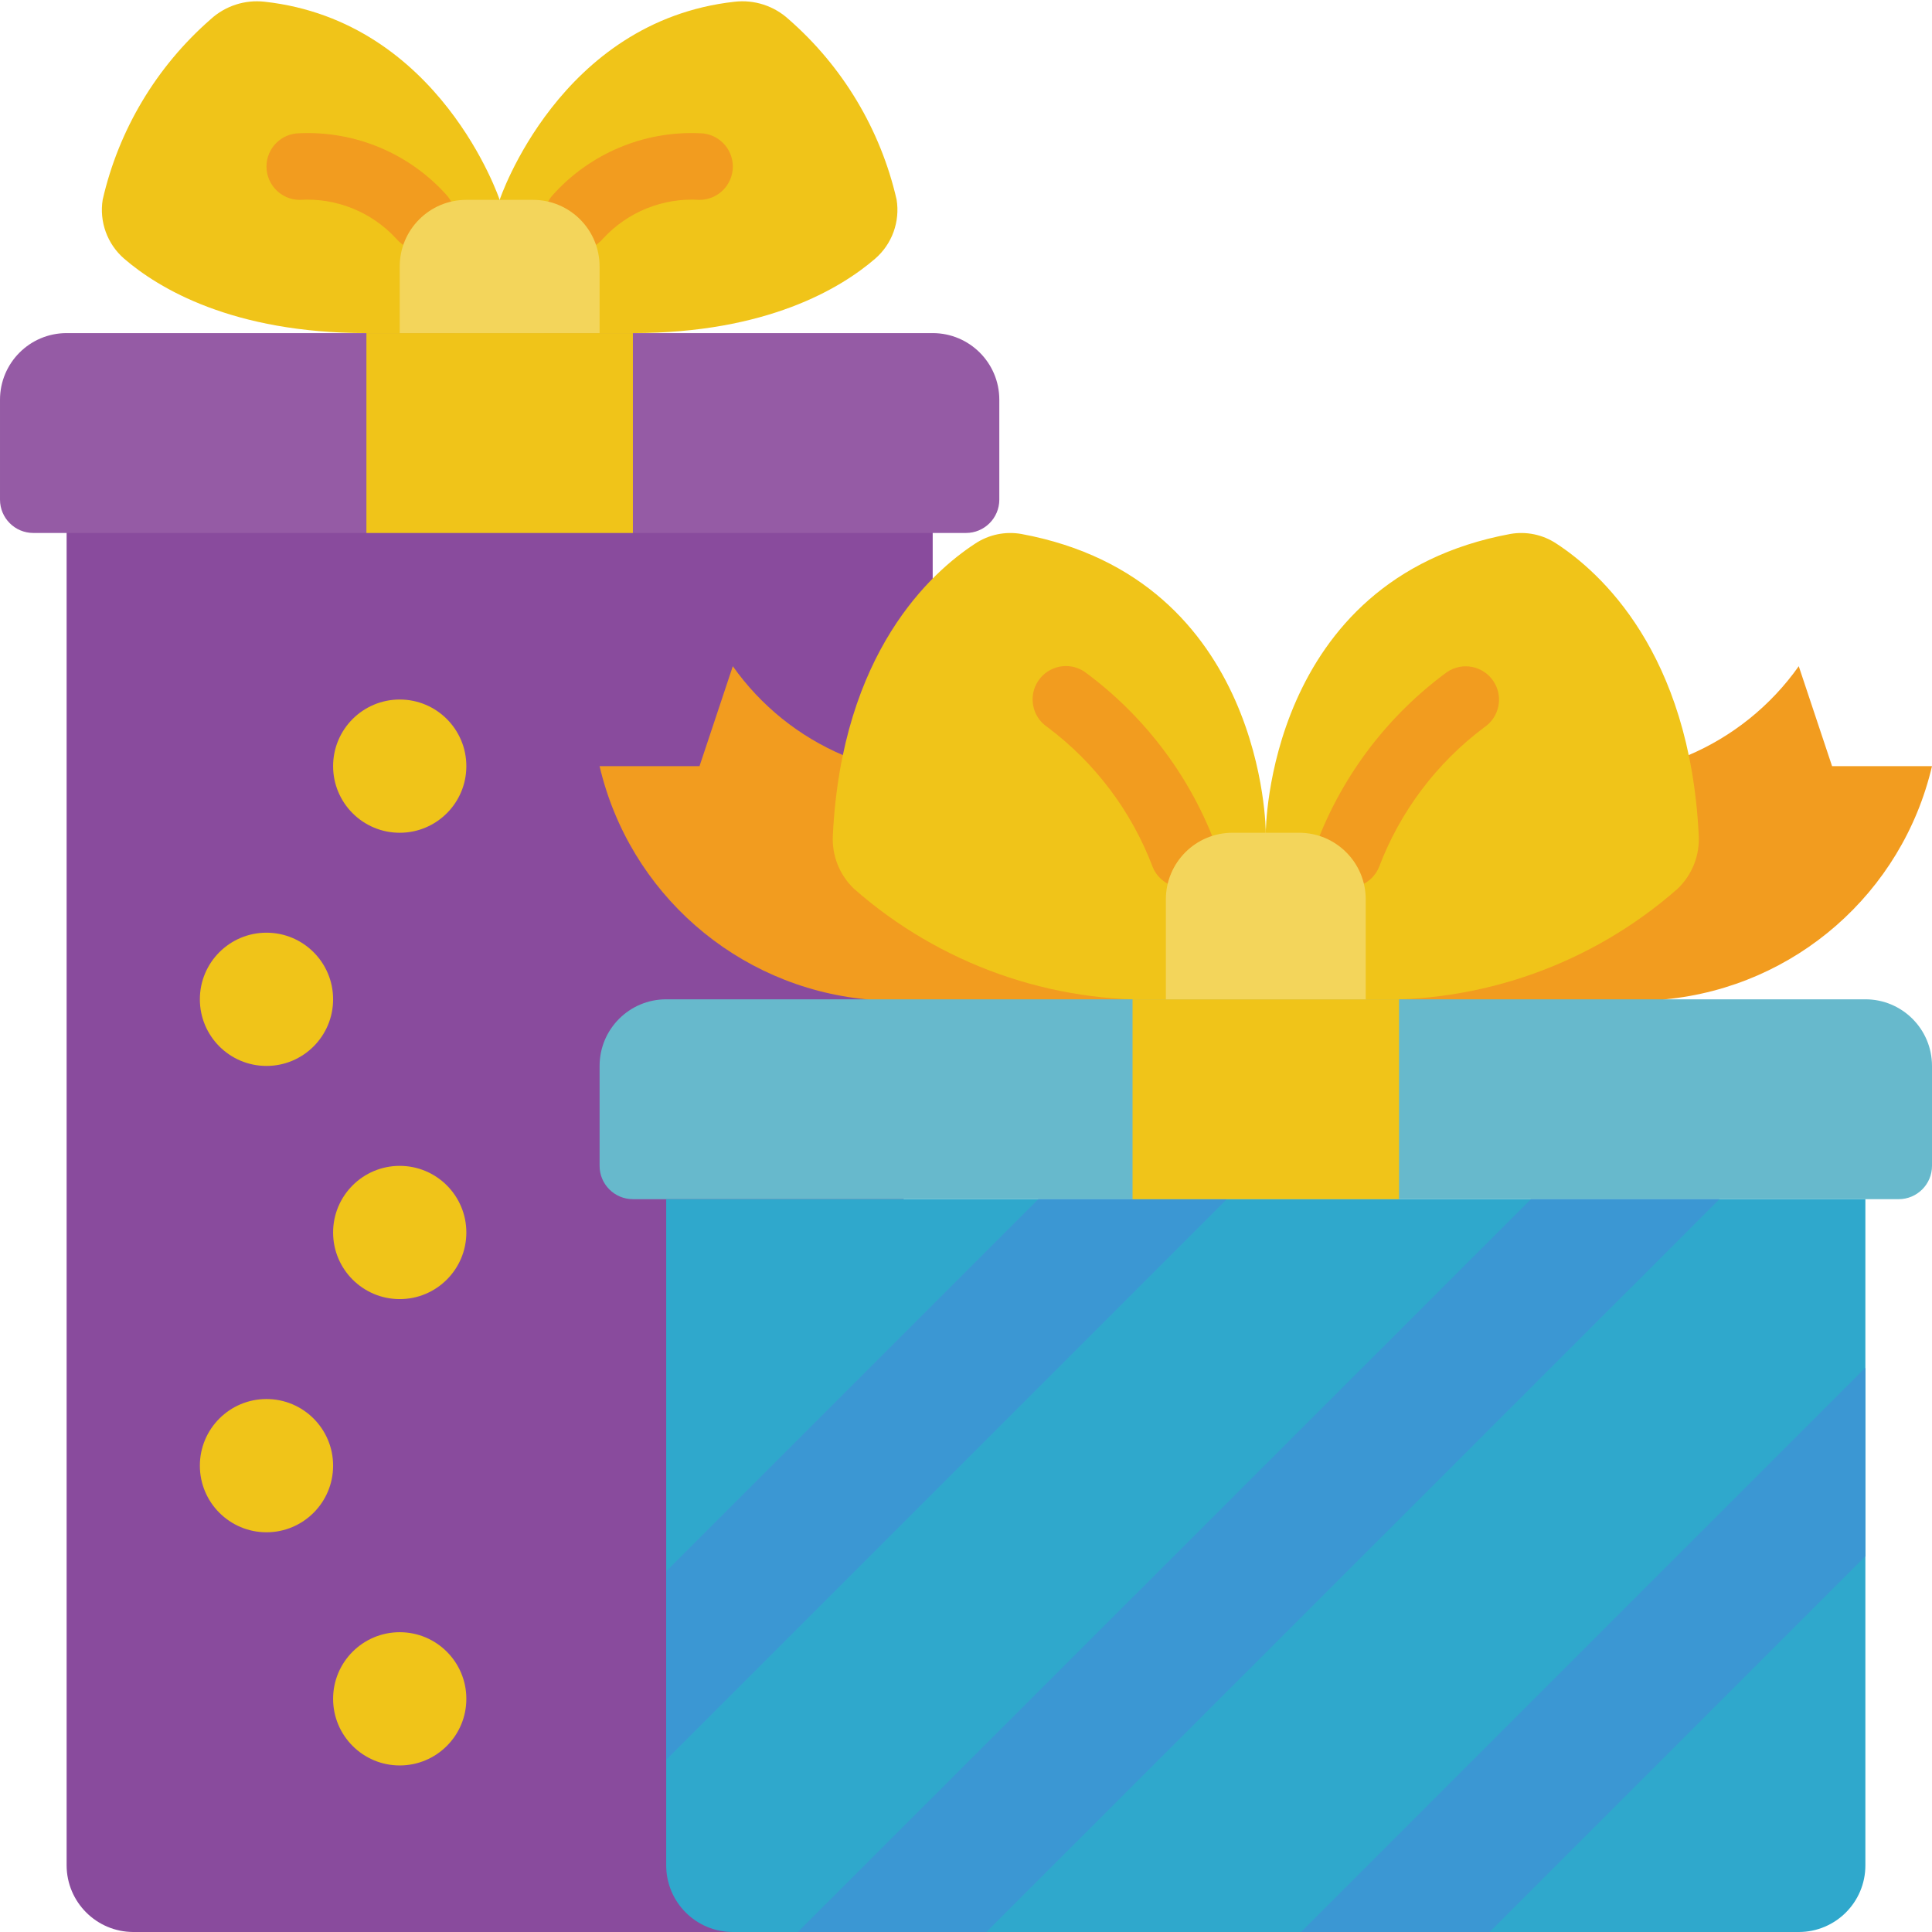 <svg height="512" viewBox="0 0 58 58" width="512" xmlns="http://www.w3.org/2000/svg"><g id="Page-1" fill="none" fill-rule="evenodd"><g id="033---Presents" fill-rule="nonzero"><path id="Shape" d="m26 58h-22c-1.103-.003-1.997-.897-2-2v-42h26v5z" fill="#894b9d"/><path id="Shape" d="m50.67 22.68c1.338-.565 2.492-1.494 3.33-2.68l1 3h3c-.892 3.806-4.109 6.621-8 7l-12 3-12-3c-3.891-.379-7.108-3.194-8-7h3l1-3c.838 1.186 1.992 2.115 3.33 2.68l12.67 3.32z" fill="#f29c1f"/><path id="Shape" d="m38 25s0-7.612-7.339-8.97c-.482-.085-.978.019-1.386.29-1.313.856-4 3.264-4.272 8.748-.036.605.196 1.196.635 1.614 2.578 2.268 5.931 3.456 9.362 3.318z" fill="#f0c419"/><path id="Shape" d="m38 25s0-7.612 7.339-8.97c.482-.085.978.019 1.386.29 1.313.856 4 3.264 4.272 8.748.036.605-.196 1.196-.635 1.614-2.578 2.268-5.931 3.456-9.362 3.318z" fill="#f0c419"/><path id="Shape" d="m2 10h26c1.105 0 2 .895 2 2v3c0 .552-.448 1-1 1h-28c-.552 0-1-.448-1-1v-3c0-1.105.895-2 2-2z" fill="#955ba5"/><path id="Shape" d="m20 30h36c1.105 0 2 .895 2 2v3c0 .552-.448 1-1 1h-38c-.552 0-1-.448-1-1v-3c0-1.105.895-2 2-2z" fill="#67b9cc"/><path id="Shape" d="m20 36h36v20c0 1.105-.895 2-2 2h-32c-1.105 0-2-.895-2-2z" fill="#2fa8cc"/><path id="Shape" d="m16.333 10-1.333-4s-1.788-5.364-7.054-5.948c-.593-.068-1.186.125-1.625.529-1.623 1.418-2.757 3.312-3.238 5.413-.106.662.137 1.332.644 1.772 1.031.889 3.255 2.234 7.273 2.234z" fill="#f0c419"/><path id="Shape" d="m13.667 10 1.333-4s1.788-5.364 7.054-5.948c.593-.068 1.186.125 1.625.529 1.623 1.418 2.757 3.312 3.238 5.413.106.662-.137 1.332-.644 1.772-1.031.889-3.255 2.234-7.273 2.234z" fill="#f0c419"/><path id="Shape" d="m40.47 26.65c-.333-0-.644-.166-.83-.442-.186-.276-.222-.627-.096-.935.785-2.038 2.139-3.808 3.9-5.1.459-.308 1.08-.185 1.388.274s.185 1.08-.274 1.388c-1.431 1.071-2.527 2.528-3.161 4.2-.156.374-.522.617-.927.615z" fill="#f29c1f"/><path id="Shape" d="m35.53 26.65c-.407-0-.773-.246-.926-.623-.634-1.672-1.73-3.129-3.161-4.2-.459-.308-.582-.929-.274-1.388s.929-.582 1.388-.274c1.761 1.292 3.115 3.062 3.9 5.1.125.308.089.659-.096.935-.186.276-.497.442-.83.442z" fill="#f29c1f"/><g fill="#f0c419"><circle id="Oval" cx="12" cy="23" r="2"/><circle id="Oval" cx="8" cy="30" r="2"/><circle id="Oval" cx="12" cy="37" r="2"/><circle id="Oval" cx="12" cy="51" r="2"/><circle id="Oval" cx="8" cy="44" r="2"/></g><path id="Shape" d="m20 52.83 16.83-16.83h-5.66l-11.17 11.17z" fill="#3b97d3"/><path id="Shape" d="m29.61 58 22.01-22h-5.66l-22.01 22z" fill="#3b97d3"/><path id="Shape" d="m44.72 58 11.28-11.28v-5.66l-16.94 16.94z" fill="#3b97d3"/><path id="Shape" d="m12.661 7.52c-.294 0-.574-.129-.764-.353-.74-.806-1.805-1.235-2.897-1.167-.552 0-1-.448-1-1s.448-1 1-1c1.681-.073 3.306.615 4.423 1.874.251.297.308.713.144 1.066-.163.353-.517.579-.906.58z" fill="#f29c1f"/><path id="Shape" d="m17.339 7.52c-.389-.001-.743-.227-.906-.58-.163-.353-.107-.769.144-1.066 1.117-1.259 2.742-1.947 4.423-1.874.552 0 1 .448 1 1s-.448 1-1 1c-1.093-.069-2.159.36-2.9 1.167-.19.224-.468.353-.761.353z" fill="#f29c1f"/><path id="Rectangle-path" d="m34 30h8v6h-8z" fill="#f0c419"/><path id="Rectangle-path" d="m11 10h8v6h-8z" fill="#f0c419"/><path id="Shape" d="m14 6h2c1.105 0 2 .895 2 2v2h-6v-2c0-1.105.895-2 2-2z" fill="#f3d55b"/><path id="Shape" d="m37 25h2c1.105 0 2 .895 2 2v3h-6v-3c0-1.105.895-2 2-2z" fill="#f3d55b"/></g></g></svg>